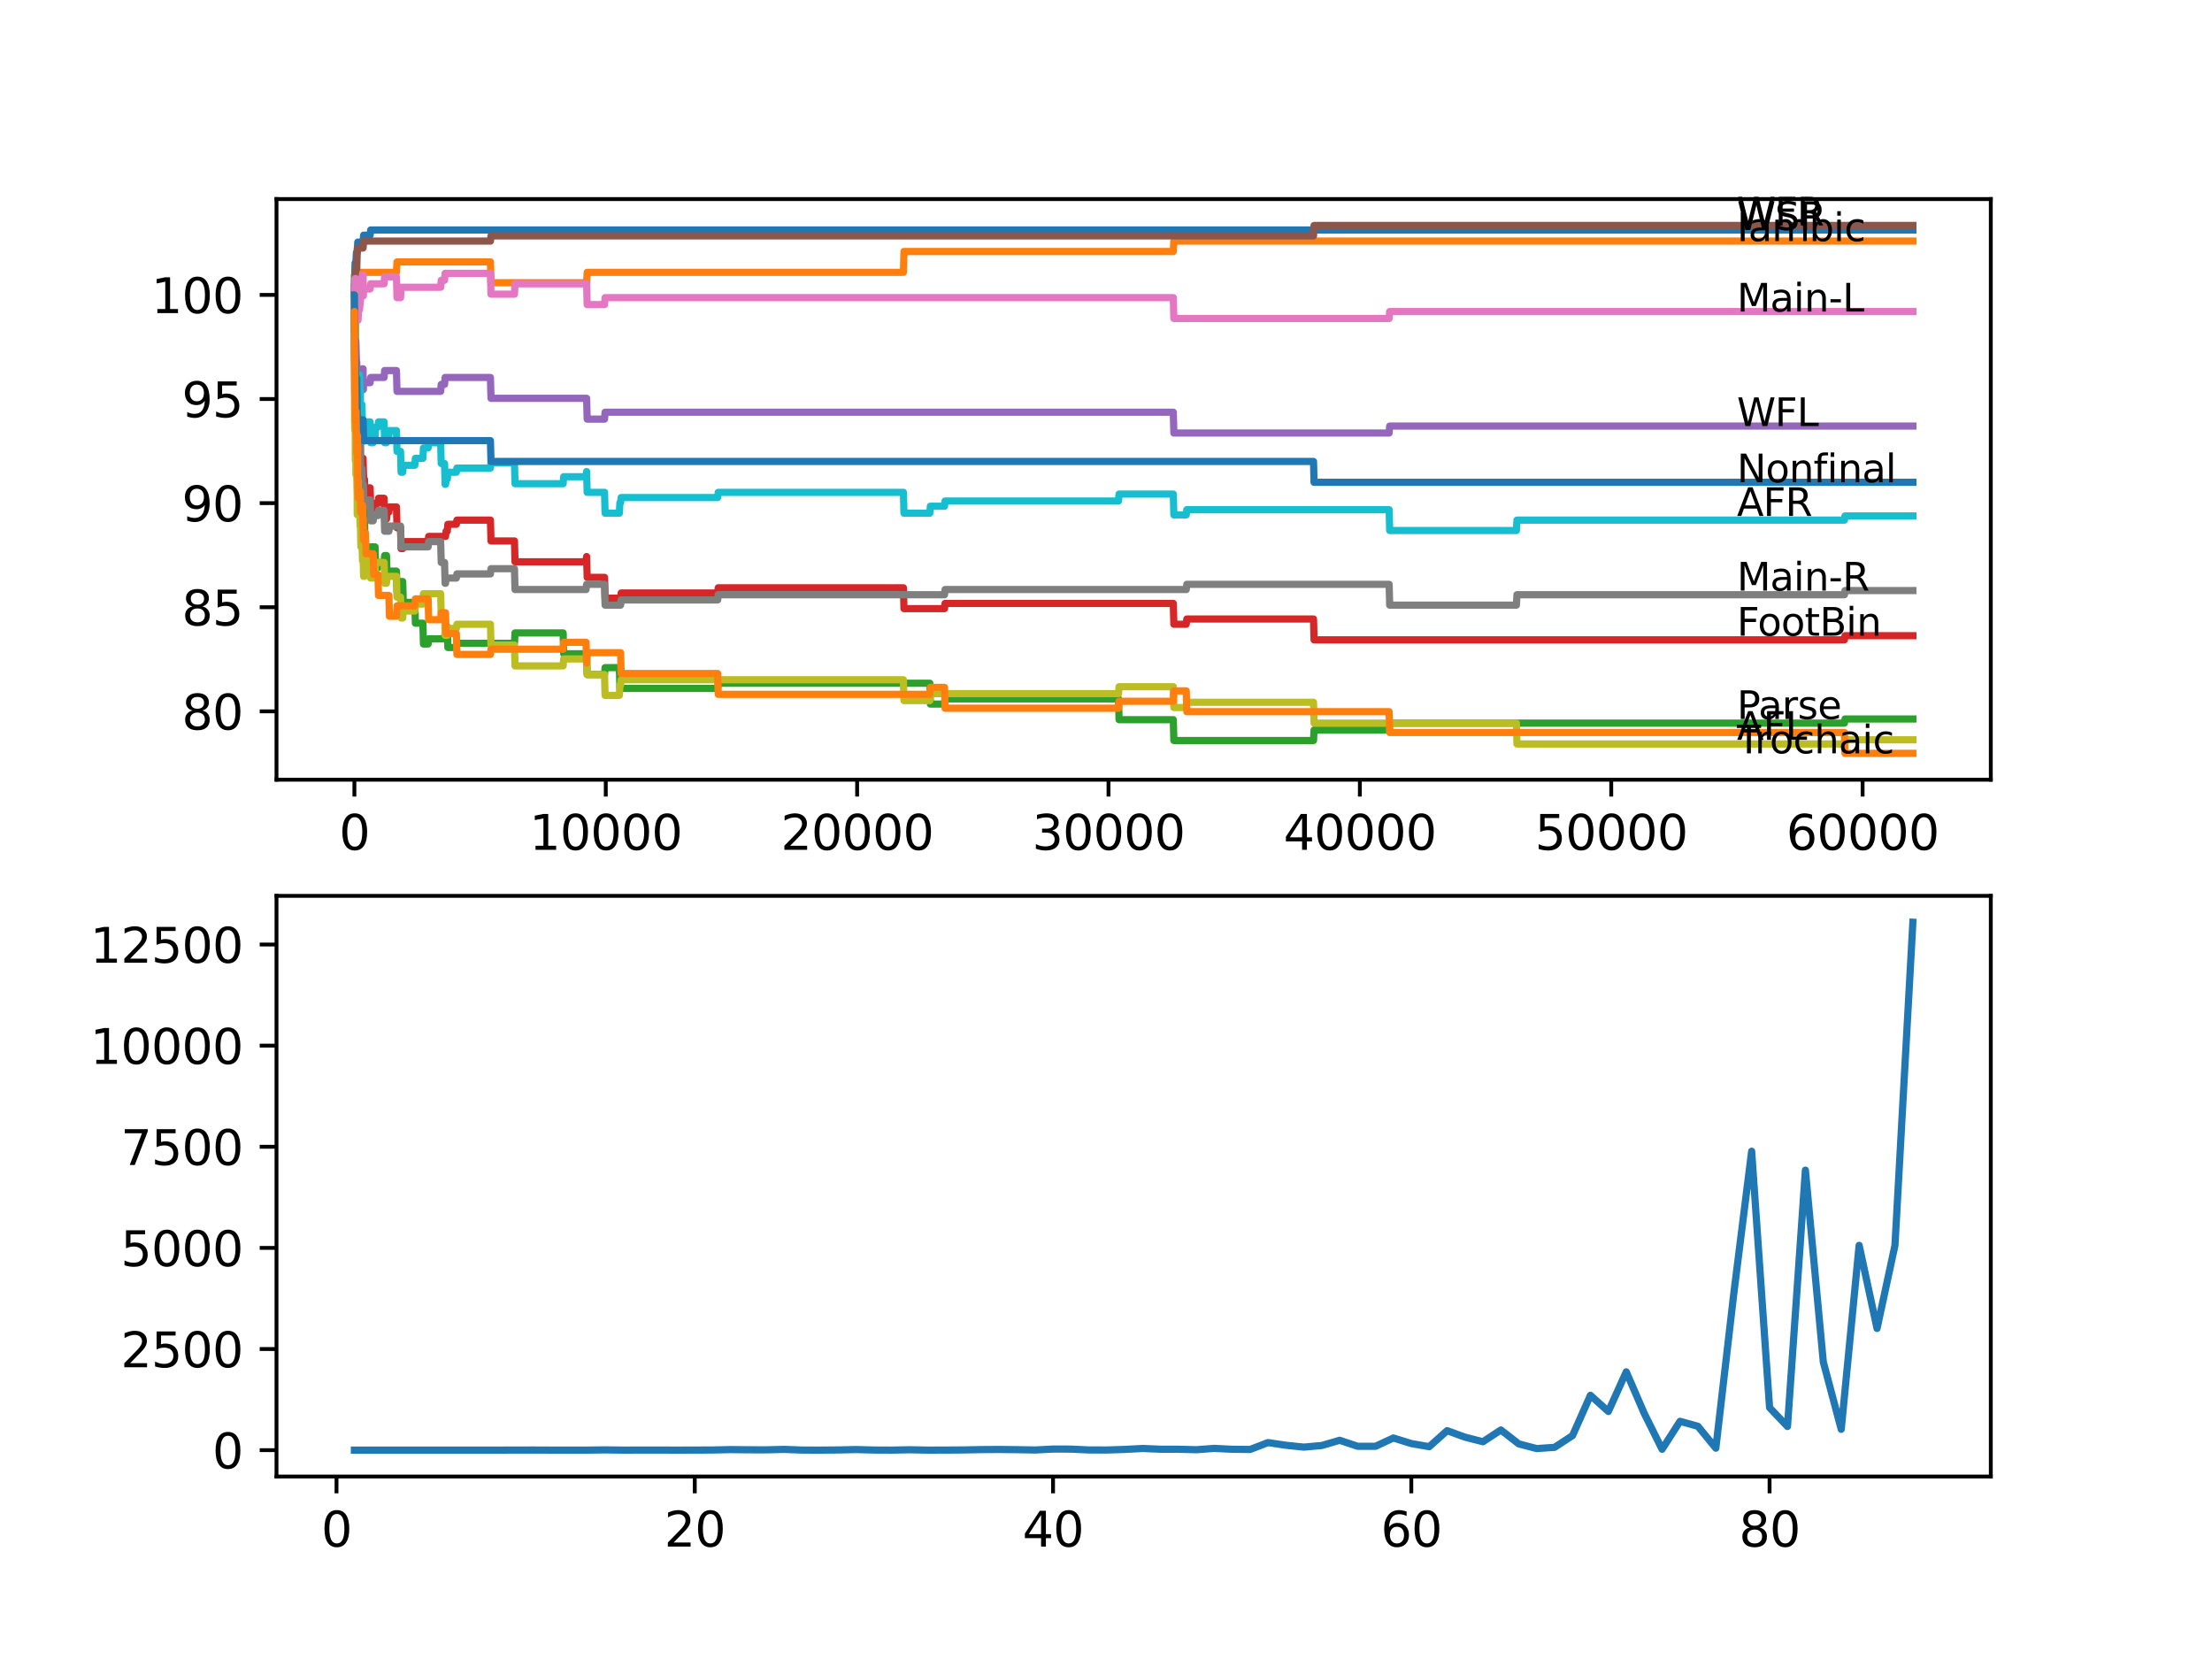 <?xml version="1.0" encoding="utf-8" standalone="no"?>
<!DOCTYPE svg PUBLIC "-//W3C//DTD SVG 1.1//EN"
  "http://www.w3.org/Graphics/SVG/1.1/DTD/svg11.dtd">
<svg xmlns:xlink="http://www.w3.org/1999/xlink" width="460.8pt" height="345.6pt" viewBox="0 0 460.8 345.6" xmlns="http://www.w3.org/2000/svg" version="1.1">
 <defs>
  <style type="text/css">*{stroke-linejoin: round; stroke-linecap: butt}</style>
 </defs>
 <g id="figure_1">
  <g id="patch_1">
   <path d="M 0 345.6 
L 460.8 345.6 
L 460.8 0 
L 0 0 
z
" style="fill: #ffffff"/>
  </g>
  <g id="axes_1">
   <g id="patch_2">
    <path d="M 57.6 162.432 
L 414.72 162.432 
L 414.72 41.472 
L 57.6 41.472 
z
" style="fill: #ffffff"/>
   </g>
   <g id="matplotlib.axis_1">
    <g id="xtick_1">
     <g id="line2d_1">
      <defs>
       <path id="m39334e34c4" d="M 0 0 
L 0 3.5 
" style="stroke: #000000; stroke-width: 0.8"/>
      </defs>
      <g>
       <use xlink:href="#m39334e34c4" x="73.827" y="162.432" style="stroke: #000000; stroke-width: 0.8"/>
      </g>
     </g>
     <g id="text_1">
      <!-- 0 -->
      <g transform="translate(70.646 177.03)scale(0.1 -0.1)">
       <defs>
        <path id="DejaVuSans-30" d="M 2034 4250 
Q 1547 4250 1301 3770 
Q 1056 3291 1056 2328 
Q 1056 1369 1301 889 
Q 1547 409 2034 409 
Q 2525 409 2770 889 
Q 3016 1369 3016 2328 
Q 3016 3291 2770 3770 
Q 2525 4250 2034 4250 
z
M 2034 4750 
Q 2819 4750 3233 4129 
Q 3647 3509 3647 2328 
Q 3647 1150 3233 529 
Q 2819 -91 2034 -91 
Q 1250 -91 836 529 
Q 422 1150 422 2328 
Q 422 3509 836 4129 
Q 1250 4750 2034 4750 
z
" transform="scale(0.016)"/>
       </defs>
       <use xlink:href="#DejaVuSans-30"/>
      </g>
     </g>
    </g>
    <g id="xtick_2">
     <g id="line2d_2">
      <g>
       <use xlink:href="#m39334e34c4" x="126.192" y="162.432" style="stroke: #000000; stroke-width: 0.8"/>
      </g>
     </g>
     <g id="text_2">
      <!-- 10000 -->
      <g transform="translate(110.286 177.03)scale(0.1 -0.1)">
       <defs>
        <path id="DejaVuSans-31" d="M 794 531 
L 1825 531 
L 1825 4091 
L 703 3866 
L 703 4441 
L 1819 4666 
L 2450 4666 
L 2450 531 
L 3481 531 
L 3481 0 
L 794 0 
L 794 531 
z
" transform="scale(0.016)"/>
       </defs>
       <use xlink:href="#DejaVuSans-31"/>
       <use xlink:href="#DejaVuSans-30" x="63.623"/>
       <use xlink:href="#DejaVuSans-30" x="127.246"/>
       <use xlink:href="#DejaVuSans-30" x="190.869"/>
       <use xlink:href="#DejaVuSans-30" x="254.492"/>
      </g>
     </g>
    </g>
    <g id="xtick_3">
     <g id="line2d_3">
      <g>
       <use xlink:href="#m39334e34c4" x="178.556" y="162.432" style="stroke: #000000; stroke-width: 0.8"/>
      </g>
     </g>
     <g id="text_3">
      <!-- 20000 -->
      <g transform="translate(162.65 177.03)scale(0.1 -0.1)">
       <defs>
        <path id="DejaVuSans-32" d="M 1228 531 
L 3431 531 
L 3431 0 
L 469 0 
L 469 531 
Q 828 903 1448 1529 
Q 2069 2156 2228 2338 
Q 2531 2678 2651 2914 
Q 2772 3150 2772 3378 
Q 2772 3750 2511 3984 
Q 2250 4219 1831 4219 
Q 1534 4219 1204 4116 
Q 875 4013 500 3803 
L 500 4441 
Q 881 4594 1212 4672 
Q 1544 4750 1819 4750 
Q 2544 4750 2975 4387 
Q 3406 4025 3406 3419 
Q 3406 3131 3298 2873 
Q 3191 2616 2906 2266 
Q 2828 2175 2409 1742 
Q 1991 1309 1228 531 
z
" transform="scale(0.016)"/>
       </defs>
       <use xlink:href="#DejaVuSans-32"/>
       <use xlink:href="#DejaVuSans-30" x="63.623"/>
       <use xlink:href="#DejaVuSans-30" x="127.246"/>
       <use xlink:href="#DejaVuSans-30" x="190.869"/>
       <use xlink:href="#DejaVuSans-30" x="254.492"/>
      </g>
     </g>
    </g>
    <g id="xtick_4">
     <g id="line2d_4">
      <g>
       <use xlink:href="#m39334e34c4" x="230.921" y="162.432" style="stroke: #000000; stroke-width: 0.8"/>
      </g>
     </g>
     <g id="text_4">
      <!-- 30000 -->
      <g transform="translate(215.015 177.03)scale(0.1 -0.1)">
       <defs>
        <path id="DejaVuSans-33" d="M 2597 2516 
Q 3050 2419 3304 2112 
Q 3559 1806 3559 1356 
Q 3559 666 3084 287 
Q 2609 -91 1734 -91 
Q 1441 -91 1130 -33 
Q 819 25 488 141 
L 488 750 
Q 750 597 1062 519 
Q 1375 441 1716 441 
Q 2309 441 2620 675 
Q 2931 909 2931 1356 
Q 2931 1769 2642 2001 
Q 2353 2234 1838 2234 
L 1294 2234 
L 1294 2753 
L 1863 2753 
Q 2328 2753 2575 2939 
Q 2822 3125 2822 3475 
Q 2822 3834 2567 4026 
Q 2313 4219 1838 4219 
Q 1578 4219 1281 4162 
Q 984 4106 628 3988 
L 628 4550 
Q 988 4650 1302 4700 
Q 1616 4750 1894 4750 
Q 2613 4750 3031 4423 
Q 3450 4097 3450 3541 
Q 3450 3153 3228 2886 
Q 3006 2619 2597 2516 
z
" transform="scale(0.016)"/>
       </defs>
       <use xlink:href="#DejaVuSans-33"/>
       <use xlink:href="#DejaVuSans-30" x="63.623"/>
       <use xlink:href="#DejaVuSans-30" x="127.246"/>
       <use xlink:href="#DejaVuSans-30" x="190.869"/>
       <use xlink:href="#DejaVuSans-30" x="254.492"/>
      </g>
     </g>
    </g>
    <g id="xtick_5">
     <g id="line2d_5">
      <g>
       <use xlink:href="#m39334e34c4" x="283.285" y="162.432" style="stroke: #000000; stroke-width: 0.8"/>
      </g>
     </g>
     <g id="text_5">
      <!-- 40000 -->
      <g transform="translate(267.379 177.03)scale(0.1 -0.1)">
       <defs>
        <path id="DejaVuSans-34" d="M 2419 4116 
L 825 1625 
L 2419 1625 
L 2419 4116 
z
M 2253 4666 
L 3047 4666 
L 3047 1625 
L 3713 1625 
L 3713 1100 
L 3047 1100 
L 3047 0 
L 2419 0 
L 2419 1100 
L 313 1100 
L 313 1709 
L 2253 4666 
z
" transform="scale(0.016)"/>
       </defs>
       <use xlink:href="#DejaVuSans-34"/>
       <use xlink:href="#DejaVuSans-30" x="63.623"/>
       <use xlink:href="#DejaVuSans-30" x="127.246"/>
       <use xlink:href="#DejaVuSans-30" x="190.869"/>
       <use xlink:href="#DejaVuSans-30" x="254.492"/>
      </g>
     </g>
    </g>
    <g id="xtick_6">
     <g id="line2d_6">
      <g>
       <use xlink:href="#m39334e34c4" x="335.65" y="162.432" style="stroke: #000000; stroke-width: 0.8"/>
      </g>
     </g>
     <g id="text_6">
      <!-- 50000 -->
      <g transform="translate(319.744 177.03)scale(0.1 -0.1)">
       <defs>
        <path id="DejaVuSans-35" d="M 691 4666 
L 3169 4666 
L 3169 4134 
L 1269 4134 
L 1269 2991 
Q 1406 3038 1543 3061 
Q 1681 3084 1819 3084 
Q 2600 3084 3056 2656 
Q 3513 2228 3513 1497 
Q 3513 744 3044 326 
Q 2575 -91 1722 -91 
Q 1428 -91 1123 -41 
Q 819 9 494 109 
L 494 744 
Q 775 591 1075 516 
Q 1375 441 1709 441 
Q 2250 441 2565 725 
Q 2881 1009 2881 1497 
Q 2881 1984 2565 2268 
Q 2250 2553 1709 2553 
Q 1456 2553 1204 2497 
Q 953 2441 691 2322 
L 691 4666 
z
" transform="scale(0.016)"/>
       </defs>
       <use xlink:href="#DejaVuSans-35"/>
       <use xlink:href="#DejaVuSans-30" x="63.623"/>
       <use xlink:href="#DejaVuSans-30" x="127.246"/>
       <use xlink:href="#DejaVuSans-30" x="190.869"/>
       <use xlink:href="#DejaVuSans-30" x="254.492"/>
      </g>
     </g>
    </g>
    <g id="xtick_7">
     <g id="line2d_7">
      <g>
       <use xlink:href="#m39334e34c4" x="388.014" y="162.432" style="stroke: #000000; stroke-width: 0.8"/>
      </g>
     </g>
     <g id="text_7">
      <!-- 60000 -->
      <g transform="translate(372.108 177.03)scale(0.1 -0.1)">
       <defs>
        <path id="DejaVuSans-36" d="M 2113 2584 
Q 1688 2584 1439 2293 
Q 1191 2003 1191 1497 
Q 1191 994 1439 701 
Q 1688 409 2113 409 
Q 2538 409 2786 701 
Q 3034 994 3034 1497 
Q 3034 2003 2786 2293 
Q 2538 2584 2113 2584 
z
M 3366 4563 
L 3366 3988 
Q 3128 4100 2886 4159 
Q 2644 4219 2406 4219 
Q 1781 4219 1451 3797 
Q 1122 3375 1075 2522 
Q 1259 2794 1537 2939 
Q 1816 3084 2150 3084 
Q 2853 3084 3261 2657 
Q 3669 2231 3669 1497 
Q 3669 778 3244 343 
Q 2819 -91 2113 -91 
Q 1303 -91 875 529 
Q 447 1150 447 2328 
Q 447 3434 972 4092 
Q 1497 4750 2381 4750 
Q 2619 4750 2861 4703 
Q 3103 4656 3366 4563 
z
" transform="scale(0.016)"/>
       </defs>
       <use xlink:href="#DejaVuSans-36"/>
       <use xlink:href="#DejaVuSans-30" x="63.623"/>
       <use xlink:href="#DejaVuSans-30" x="127.246"/>
       <use xlink:href="#DejaVuSans-30" x="190.869"/>
       <use xlink:href="#DejaVuSans-30" x="254.492"/>
      </g>
     </g>
    </g>
   </g>
   <g id="matplotlib.axis_2">
    <g id="ytick_1">
     <g id="line2d_8">
      <defs>
       <path id="m5979f78aea" d="M 0 0 
L -3.5 0 
" style="stroke: #000000; stroke-width: 0.8"/>
      </defs>
      <g>
       <use xlink:href="#m5979f78aea" x="57.6" y="148.186" style="stroke: #000000; stroke-width: 0.8"/>
      </g>
     </g>
     <g id="text_8">
      <!-- 80 -->
      <g transform="translate(37.875 151.985)scale(0.1 -0.1)">
       <defs>
        <path id="DejaVuSans-38" d="M 2034 2216 
Q 1584 2216 1326 1975 
Q 1069 1734 1069 1313 
Q 1069 891 1326 650 
Q 1584 409 2034 409 
Q 2484 409 2743 651 
Q 3003 894 3003 1313 
Q 3003 1734 2745 1975 
Q 2488 2216 2034 2216 
z
M 1403 2484 
Q 997 2584 770 2862 
Q 544 3141 544 3541 
Q 544 4100 942 4425 
Q 1341 4750 2034 4750 
Q 2731 4750 3128 4425 
Q 3525 4100 3525 3541 
Q 3525 3141 3298 2862 
Q 3072 2584 2669 2484 
Q 3125 2378 3379 2068 
Q 3634 1759 3634 1313 
Q 3634 634 3220 271 
Q 2806 -91 2034 -91 
Q 1263 -91 848 271 
Q 434 634 434 1313 
Q 434 1759 690 2068 
Q 947 2378 1403 2484 
z
M 1172 3481 
Q 1172 3119 1398 2916 
Q 1625 2713 2034 2713 
Q 2441 2713 2670 2916 
Q 2900 3119 2900 3481 
Q 2900 3844 2670 4047 
Q 2441 4250 2034 4250 
Q 1625 4250 1398 4047 
Q 1172 3844 1172 3481 
z
" transform="scale(0.016)"/>
       </defs>
       <use xlink:href="#DejaVuSans-38"/>
       <use xlink:href="#DejaVuSans-30" x="63.623"/>
      </g>
     </g>
    </g>
    <g id="ytick_2">
     <g id="line2d_9">
      <g>
       <use xlink:href="#m5979f78aea" x="57.6" y="126.497" style="stroke: #000000; stroke-width: 0.8"/>
      </g>
     </g>
     <g id="text_9">
      <!-- 85 -->
      <g transform="translate(37.875 130.296)scale(0.1 -0.1)">
       <use xlink:href="#DejaVuSans-38"/>
       <use xlink:href="#DejaVuSans-35" x="63.623"/>
      </g>
     </g>
    </g>
    <g id="ytick_3">
     <g id="line2d_10">
      <g>
       <use xlink:href="#m5979f78aea" x="57.6" y="104.808" style="stroke: #000000; stroke-width: 0.8"/>
      </g>
     </g>
     <g id="text_10">
      <!-- 90 -->
      <g transform="translate(37.875 108.607)scale(0.1 -0.1)">
       <defs>
        <path id="DejaVuSans-39" d="M 703 97 
L 703 672 
Q 941 559 1184 500 
Q 1428 441 1663 441 
Q 2288 441 2617 861 
Q 2947 1281 2994 2138 
Q 2813 1869 2534 1725 
Q 2256 1581 1919 1581 
Q 1219 1581 811 2004 
Q 403 2428 403 3163 
Q 403 3881 828 4315 
Q 1253 4750 1959 4750 
Q 2769 4750 3195 4129 
Q 3622 3509 3622 2328 
Q 3622 1225 3098 567 
Q 2575 -91 1691 -91 
Q 1453 -91 1209 -44 
Q 966 3 703 97 
z
M 1959 2075 
Q 2384 2075 2632 2365 
Q 2881 2656 2881 3163 
Q 2881 3666 2632 3958 
Q 2384 4250 1959 4250 
Q 1534 4250 1286 3958 
Q 1038 3666 1038 3163 
Q 1038 2656 1286 2365 
Q 1534 2075 1959 2075 
z
" transform="scale(0.016)"/>
       </defs>
       <use xlink:href="#DejaVuSans-39"/>
       <use xlink:href="#DejaVuSans-30" x="63.623"/>
      </g>
     </g>
    </g>
    <g id="ytick_4">
     <g id="line2d_11">
      <g>
       <use xlink:href="#m5979f78aea" x="57.6" y="83.119" style="stroke: #000000; stroke-width: 0.8"/>
      </g>
     </g>
     <g id="text_11">
      <!-- 95 -->
      <g transform="translate(37.875 86.918)scale(0.1 -0.1)">
       <use xlink:href="#DejaVuSans-39"/>
       <use xlink:href="#DejaVuSans-35" x="63.623"/>
      </g>
     </g>
    </g>
    <g id="ytick_5">
     <g id="line2d_12">
      <g>
       <use xlink:href="#m5979f78aea" x="57.6" y="61.43" style="stroke: #000000; stroke-width: 0.8"/>
      </g>
     </g>
     <g id="text_12">
      <!-- 100 -->
      <g transform="translate(31.512 65.229)scale(0.1 -0.1)">
       <use xlink:href="#DejaVuSans-31"/>
       <use xlink:href="#DejaVuSans-30" x="63.623"/>
       <use xlink:href="#DejaVuSans-30" x="127.246"/>
      </g>
     </g>
    </g>
   </g>
   <g id="line2d_13">
    <path d="M 73.833 60.345 
L 73.974 54.778 
L 74.136 54.778 
L 74.252 52.609 
L 74.419 52.609 
L 74.534 50.44 
L 75.634 50.44 
L 75.749 48.994 
L 77.106 48.994 
L 77.221 47.91 
L 398.487 47.91 
L 398.487 47.91 
" clip-path="url(#p219cfc29f1)" style="fill: none; stroke: #1f77b4; stroke-width: 1.5; stroke-linecap: square"/>
   </g>
   <g id="line2d_14">
    <path d="M 73.833 61.43 
L 73.838 61.43 
L 73.848 59.984 
L 73.875 75.166 
L 73.901 74.082 
L 73.958 74.082 
L 74.079 65.406 
L 74.278 65.406 
L 74.393 61.068 
L 75.084 61.068 
L 75.199 56.73 
L 82.588 56.73 
L 82.703 54.561 
L 102.167 54.561 
L 102.282 58.899 
L 122.202 58.899 
L 122.317 56.73 
L 188.197 56.73 
L 188.312 52.392 
L 244.42 52.392 
L 244.536 50.224 
L 398.487 50.224 
L 398.487 50.224 
" clip-path="url(#p219cfc29f1)" style="fill: none; stroke: #ff7f0e; stroke-width: 1.5; stroke-linecap: square"/>
   </g>
   <g id="line2d_15">
    <path d="M 73.833 60.345 
L 73.854 57.309 
L 73.906 65.261 
L 73.911 63.815 
L 74.037 78.998 
L 74.089 78.998 
L 74.21 87.673 
L 74.294 87.673 
L 74.398 92.011 
L 74.403 89.842 
L 74.414 89.842 
L 74.487 97.433 
L 74.529 96.566 
L 74.587 96.566 
L 74.676 94.397 
L 74.681 98.735 
L 74.692 98.735 
L 74.76 98.735 
L 74.875 103.073 
L 74.901 103.073 
L 75.016 101.627 
L 75.037 101.627 
L 75.152 100.542 
L 75.178 100.542 
L 75.294 104.88 
L 75.398 104.88 
L 75.514 103.434 
L 75.519 103.434 
L 75.634 107.772 
L 75.692 107.772 
L 75.807 106.326 
L 75.922 106.326 
L 76.043 115.002 
L 77.106 115.002 
L 77.221 113.917 
L 78.132 113.917 
L 78.247 118.255 
L 78.734 118.255 
L 78.849 117.171 
L 80.012 117.171 
L 80.127 115.725 
L 80.514 115.725 
L 80.63 120.062 
L 81.012 120.062 
L 81.127 118.978 
L 82.588 118.978 
L 82.703 123.316 
L 83.442 123.316 
L 83.557 121.147 
L 83.892 121.147 
L 84.007 125.485 
L 86.416 125.485 
L 86.531 129.822 
L 88.097 129.822 
L 88.212 134.16 
L 89.186 134.16 
L 89.301 133.076 
L 92.611 133.076 
L 92.726 131.63 
L 92.815 131.63 
L 92.93 130.545 
L 93.181 130.545 
L 93.297 134.883 
L 95.067 134.883 
L 95.182 134.016 
L 107.173 134.016 
L 107.288 131.847 
L 117.311 131.847 
L 117.426 136.185 
L 122.202 136.185 
L 122.317 140.522 
L 125.935 140.522 
L 126.051 139.076 
L 129.025 139.076 
L 129.14 143.414 
L 149.505 143.414 
L 149.62 142.33 
L 193.695 142.33 
L 193.81 146.668 
L 196.758 146.668 
L 196.874 145.583 
L 233.005 145.583 
L 233.12 149.921 
L 244.42 149.921 
L 244.536 154.259 
L 273.629 154.259 
L 273.745 152.09 
L 289.381 152.09 
L 289.496 150.644 
L 384.228 150.644 
L 384.344 149.776 
L 398.487 149.776 
L 398.487 149.776 
" clip-path="url(#p219cfc29f1)" style="fill: none; stroke: #2ca02c; stroke-width: 1.5; stroke-linecap: square"/>
   </g>
   <g id="line2d_16">
    <path d="M 73.833 61.43 
L 73.838 61.43 
L 73.911 75.021 
L 73.958 72.852 
L 73.969 72.852 
L 73.979 71.407 
L 73.99 80.082 
L 74.063 77.19 
L 74.089 77.19 
L 74.136 75.744 
L 74.142 80.082 
L 74.194 78.636 
L 74.278 78.636 
L 74.393 86.227 
L 74.398 86.227 
L 74.472 90.565 
L 74.508 87.167 
L 74.513 87.167 
L 74.587 86.083 
L 74.592 90.421 
L 74.608 90.421 
L 74.676 90.421 
L 74.739 94.758 
L 74.786 93.313 
L 75.037 93.313 
L 75.084 92.228 
L 75.089 96.566 
L 75.131 96.566 
L 75.519 96.566 
L 75.634 95.481 
L 75.749 99.819 
L 75.922 99.819 
L 76.037 104.157 
L 76.152 101.627 
L 77.106 101.627 
L 77.221 105.964 
L 77.739 105.964 
L 77.854 104.88 
L 78.734 104.88 
L 78.849 103.796 
L 80.012 103.796 
L 80.127 108.133 
L 80.514 108.133 
L 80.63 106.687 
L 81.012 106.687 
L 81.127 105.603 
L 82.588 105.603 
L 82.703 109.941 
L 83.442 109.941 
L 83.557 114.279 
L 83.892 114.279 
L 84.007 112.833 
L 89.186 112.833 
L 89.301 111.748 
L 92.815 111.748 
L 92.93 110.664 
L 93.181 110.664 
L 93.297 109.218 
L 95.067 109.218 
L 95.182 108.35 
L 102.167 108.35 
L 102.282 112.688 
L 107.173 112.688 
L 107.288 117.026 
L 122.087 117.026 
L 122.202 115.941 
L 122.317 120.279 
L 125.935 120.279 
L 126.051 124.617 
L 129.281 124.617 
L 129.397 123.533 
L 149.505 123.533 
L 149.62 122.448 
L 188.197 122.448 
L 188.312 126.786 
L 196.758 126.786 
L 196.874 125.702 
L 244.42 125.702 
L 244.536 130.039 
L 247.117 130.039 
L 247.232 128.955 
L 273.629 128.955 
L 273.745 133.293 
L 384.228 133.293 
L 384.344 132.425 
L 398.487 132.425 
L 398.487 132.425 
" clip-path="url(#p219cfc29f1)" style="fill: none; stroke: #d62728; stroke-width: 1.5; stroke-linecap: square"/>
   </g>
   <g id="line2d_17">
    <path d="M 73.833 60.345 
L 73.848 59.478 
L 73.859 68.153 
L 73.875 68.153 
L 73.906 72.491 
L 73.985 71.045 
L 74.136 71.045 
L 74.252 75.383 
L 74.32 75.383 
L 74.435 79.721 
L 74.901 79.721 
L 75.016 78.275 
L 75.398 78.275 
L 75.514 76.829 
L 75.634 76.829 
L 75.692 81.167 
L 75.744 79.721 
L 77.106 79.721 
L 77.221 78.636 
L 80.012 78.636 
L 80.127 77.19 
L 82.588 77.19 
L 82.703 81.528 
L 91.799 81.528 
L 91.914 80.082 
L 92.611 80.082 
L 92.726 78.636 
L 102.167 78.636 
L 102.282 82.974 
L 122.202 82.974 
L 122.317 87.312 
L 125.935 87.312 
L 126.051 85.866 
L 244.42 85.866 
L 244.536 90.204 
L 289.381 90.204 
L 289.496 88.758 
L 398.487 88.758 
L 398.487 88.758 
" clip-path="url(#p219cfc29f1)" style="fill: none; stroke: #9467bd; stroke-width: 1.5; stroke-linecap: square"/>
   </g>
   <g id="line2d_18">
    <path d="M 73.833 61.43 
L 73.838 61.43 
L 73.958 58.176 
L 73.985 58.176 
L 74.1 56.007 
L 74.32 56.007 
L 74.44 51.669 
L 75.634 51.669 
L 75.749 50.224 
L 102.167 50.224 
L 102.282 49.139 
L 273.629 49.139 
L 273.745 46.97 
L 398.487 46.97 
L 398.487 46.97 
" clip-path="url(#p219cfc29f1)" style="fill: none; stroke: #8c564b; stroke-width: 1.5; stroke-linecap: square"/>
   </g>
   <g id="line2d_19">
    <path d="M 73.833 60.345 
L 73.859 68.153 
L 73.953 58.032 
L 74.136 58.032 
L 74.252 62.369 
L 74.32 62.369 
L 74.435 66.707 
L 74.587 66.707 
L 74.702 64.538 
L 74.901 64.538 
L 75.016 63.092 
L 75.063 63.092 
L 75.178 58.755 
L 75.398 58.755 
L 75.514 57.309 
L 75.634 57.309 
L 75.692 61.646 
L 75.744 60.201 
L 77.106 60.201 
L 77.221 59.116 
L 80.012 59.116 
L 80.127 57.67 
L 82.588 57.67 
L 82.703 62.008 
L 83.442 62.008 
L 83.557 59.839 
L 91.799 59.839 
L 91.914 58.393 
L 92.611 58.393 
L 92.726 56.947 
L 102.167 56.947 
L 102.282 61.285 
L 107.173 61.285 
L 107.288 59.116 
L 122.202 59.116 
L 122.317 63.454 
L 125.935 63.454 
L 126.051 62.008 
L 244.42 62.008 
L 244.536 66.346 
L 289.381 66.346 
L 289.496 64.9 
L 398.487 64.9 
L 398.487 64.9 
" clip-path="url(#p219cfc29f1)" style="fill: none; stroke: #e377c2; stroke-width: 1.5; stroke-linecap: square"/>
   </g>
   <g id="line2d_20">
    <path d="M 73.833 65.767 
L 73.917 89.481 
L 73.969 88.396 
L 74.016 88.396 
L 74.131 86.95 
L 74.288 86.95 
L 74.403 85.866 
L 74.419 85.866 
L 74.472 90.204 
L 74.529 87.167 
L 74.587 87.167 
L 74.702 91.505 
L 74.739 91.505 
L 74.854 90.059 
L 74.901 90.059 
L 75.016 94.397 
L 75.037 94.397 
L 75.063 93.313 
L 75.069 97.65 
L 75.131 97.65 
L 75.398 97.65 
L 75.514 101.988 
L 75.519 101.988 
L 75.634 100.904 
L 75.692 100.904 
L 75.807 105.242 
L 76.126 105.242 
L 76.241 104.157 
L 77.106 104.157 
L 77.221 108.495 
L 77.739 108.495 
L 77.854 107.41 
L 78.734 107.41 
L 78.849 106.326 
L 80.012 106.326 
L 80.127 110.664 
L 81.012 110.664 
L 81.127 109.579 
L 83.442 109.579 
L 83.557 113.917 
L 89.186 113.917 
L 89.301 112.833 
L 91.799 112.833 
L 91.914 117.171 
L 92.611 117.171 
L 92.726 121.508 
L 92.815 121.508 
L 92.93 120.424 
L 95.067 120.424 
L 95.182 119.556 
L 102.167 119.556 
L 102.282 118.472 
L 107.173 118.472 
L 107.288 122.81 
L 122.087 122.81 
L 122.202 121.725 
L 125.935 121.725 
L 126.051 126.063 
L 129.281 126.063 
L 129.397 124.979 
L 149.505 124.979 
L 149.62 123.894 
L 196.758 123.894 
L 196.874 122.81 
L 247.117 122.81 
L 247.232 121.725 
L 289.381 121.725 
L 289.496 126.063 
L 315.893 126.063 
L 316.008 123.894 
L 384.228 123.894 
L 384.344 123.027 
L 398.487 123.027 
L 398.487 123.027 
" clip-path="url(#p219cfc29f1)" style="fill: none; stroke: #7f7f7f; stroke-width: 1.5; stroke-linecap: square"/>
   </g>
   <g id="line2d_21">
    <path d="M 73.833 61.43 
L 73.911 89.481 
L 73.969 85.866 
L 73.979 84.42 
L 74.021 95.988 
L 74.042 95.988 
L 74.089 95.988 
L 74.136 94.542 
L 74.142 98.879 
L 74.194 97.433 
L 74.278 97.433 
L 74.393 102.856 
L 74.398 102.856 
L 74.414 107.194 
L 74.493 101.265 
L 74.503 101.265 
L 74.513 101.265 
L 74.587 100.181 
L 74.592 104.519 
L 74.608 104.519 
L 74.676 104.519 
L 74.739 103.073 
L 74.744 107.41 
L 74.781 105.242 
L 74.901 105.242 
L 75.016 109.579 
L 75.084 109.579 
L 75.178 113.917 
L 75.194 112.471 
L 75.398 112.471 
L 75.514 116.809 
L 75.519 116.809 
L 75.634 115.725 
L 75.749 120.062 
L 75.922 120.062 
L 76.043 117.171 
L 76.126 117.171 
L 76.241 116.086 
L 77.106 116.086 
L 77.221 120.424 
L 77.739 120.424 
L 77.854 119.339 
L 78.132 119.339 
L 78.247 117.171 
L 80.012 117.171 
L 80.127 121.508 
L 80.514 121.508 
L 80.63 120.062 
L 82.588 120.062 
L 82.703 124.4 
L 83.442 124.4 
L 83.557 128.738 
L 83.892 128.738 
L 84.007 127.292 
L 86.416 127.292 
L 86.531 125.846 
L 88.097 125.846 
L 88.212 123.677 
L 91.799 123.677 
L 91.914 128.015 
L 92.611 128.015 
L 92.726 132.353 
L 93.181 132.353 
L 93.297 130.907 
L 95.067 130.907 
L 95.182 130.039 
L 102.167 130.039 
L 102.282 134.377 
L 107.173 134.377 
L 107.288 138.715 
L 117.311 138.715 
L 117.426 137.269 
L 122.087 137.269 
L 122.202 136.185 
L 122.317 140.522 
L 125.935 140.522 
L 126.051 144.86 
L 129.025 144.86 
L 129.14 142.691 
L 129.281 142.691 
L 129.397 141.607 
L 188.197 141.607 
L 188.312 145.945 
L 193.695 145.945 
L 193.81 144.499 
L 233.005 144.499 
L 233.12 143.053 
L 244.42 143.053 
L 244.536 147.391 
L 247.117 147.391 
L 247.232 146.306 
L 273.629 146.306 
L 273.745 150.644 
L 315.893 150.644 
L 316.008 154.982 
L 384.228 154.982 
L 384.344 154.114 
L 398.487 154.114 
L 398.487 154.114 
" clip-path="url(#p219cfc29f1)" style="fill: none; stroke: #bcbd22; stroke-width: 1.5; stroke-linecap: square"/>
   </g>
   <g id="line2d_22">
    <path d="M 73.833 65.767 
L 73.911 81.528 
L 73.958 77.913 
L 73.969 77.913 
L 73.979 76.467 
L 73.985 80.805 
L 74.079 77.913 
L 74.089 77.913 
L 74.136 76.467 
L 74.142 80.805 
L 74.194 79.359 
L 74.278 79.359 
L 74.288 83.697 
L 74.388 80.444 
L 74.414 80.444 
L 74.424 83.336 
L 74.529 78.853 
L 74.587 78.853 
L 74.676 83.191 
L 74.697 81.745 
L 74.739 81.745 
L 74.859 78.13 
L 74.901 78.13 
L 75.016 82.468 
L 75.037 82.468 
L 75.084 81.384 
L 75.089 85.721 
L 75.131 85.721 
L 75.178 85.721 
L 75.294 84.275 
L 75.398 84.275 
L 75.514 88.613 
L 75.519 88.613 
L 75.634 87.529 
L 75.692 87.529 
L 75.807 91.867 
L 75.922 91.867 
L 76.043 88.975 
L 76.126 88.975 
L 76.241 87.89 
L 77.106 87.89 
L 77.221 92.228 
L 77.739 92.228 
L 77.854 91.144 
L 78.132 91.144 
L 78.247 88.975 
L 78.734 88.975 
L 78.849 87.89 
L 80.012 87.89 
L 80.127 92.228 
L 80.514 92.228 
L 80.63 90.782 
L 81.012 90.782 
L 81.127 89.698 
L 82.588 89.698 
L 82.703 94.035 
L 83.442 94.035 
L 83.557 98.373 
L 83.892 98.373 
L 84.007 96.927 
L 86.416 96.927 
L 86.531 95.481 
L 88.097 95.481 
L 88.212 93.313 
L 89.186 93.313 
L 89.301 92.228 
L 91.799 92.228 
L 91.914 96.566 
L 92.611 96.566 
L 92.726 100.904 
L 92.815 100.904 
L 92.93 99.819 
L 93.181 99.819 
L 93.297 98.373 
L 95.067 98.373 
L 95.182 97.506 
L 102.167 97.506 
L 102.282 96.421 
L 107.173 96.421 
L 107.288 100.759 
L 117.311 100.759 
L 117.426 99.313 
L 122.087 99.313 
L 122.202 98.229 
L 122.317 102.567 
L 125.935 102.567 
L 126.051 106.904 
L 129.025 106.904 
L 129.14 104.735 
L 129.281 104.735 
L 129.397 103.651 
L 149.505 103.651 
L 149.62 102.567 
L 188.197 102.567 
L 188.312 106.904 
L 193.695 106.904 
L 193.81 105.458 
L 196.758 105.458 
L 196.874 104.374 
L 233.005 104.374 
L 233.12 102.928 
L 244.42 102.928 
L 244.536 107.266 
L 247.117 107.266 
L 247.232 106.181 
L 289.381 106.181 
L 289.496 110.519 
L 315.893 110.519 
L 316.008 108.35 
L 384.228 108.35 
L 384.344 107.483 
L 398.487 107.483 
L 398.487 107.483 
" clip-path="url(#p219cfc29f1)" style="fill: none; stroke: #17becf; stroke-width: 1.5; stroke-linecap: square"/>
   </g>
   <g id="line2d_23">
    <path d="M 73.833 61.43 
L 73.838 61.43 
L 73.964 74.443 
L 73.985 74.443 
L 74.1 78.781 
L 74.32 78.781 
L 74.44 87.456 
L 75.634 87.456 
L 75.749 91.794 
L 102.167 91.794 
L 102.282 96.132 
L 273.629 96.132 
L 273.745 100.47 
L 398.487 100.47 
L 398.487 100.47 
" clip-path="url(#p219cfc29f1)" style="fill: none; stroke: #1f77b4; stroke-width: 1.5; stroke-linecap: square"/>
   </g>
   <g id="line2d_24">
    <path d="M 73.833 65.767 
L 73.838 64.9 
L 73.875 74.154 
L 74 87.89 
L 74.136 87.89 
L 74.178 85.721 
L 74.184 90.059 
L 74.241 90.059 
L 74.288 90.059 
L 74.32 94.397 
L 74.398 92.228 
L 74.414 92.228 
L 74.472 90.782 
L 74.493 99.458 
L 74.498 99.458 
L 74.513 99.458 
L 74.629 103.796 
L 74.676 103.796 
L 74.791 102.35 
L 75.037 102.35 
L 75.152 106.687 
L 75.178 106.687 
L 75.294 105.242 
L 75.519 105.242 
L 75.634 109.579 
L 75.692 108.133 
L 75.697 112.471 
L 75.734 112.471 
L 75.922 112.471 
L 76.037 111.025 
L 76.126 111.025 
L 76.241 115.363 
L 77.739 115.363 
L 77.854 119.701 
L 78.734 119.701 
L 78.849 124.039 
L 81.012 124.039 
L 81.127 128.377 
L 82.588 128.377 
L 82.703 126.208 
L 86.416 126.208 
L 86.531 124.762 
L 89.186 124.762 
L 89.301 129.099 
L 91.799 129.099 
L 91.914 127.654 
L 92.815 127.654 
L 92.93 131.991 
L 95.067 131.991 
L 95.182 136.329 
L 102.167 136.329 
L 102.282 135.245 
L 117.311 135.245 
L 117.426 133.799 
L 122.087 133.799 
L 122.202 138.137 
L 122.317 135.968 
L 129.281 135.968 
L 129.397 140.306 
L 149.505 140.306 
L 149.62 144.643 
L 193.695 144.643 
L 193.81 143.197 
L 196.758 143.197 
L 196.874 147.535 
L 233.005 147.535 
L 233.12 146.089 
L 244.42 146.089 
L 244.536 143.92 
L 247.117 143.92 
L 247.232 148.258 
L 289.381 148.258 
L 289.496 152.596 
L 384.228 152.596 
L 384.344 156.934 
L 398.487 156.934 
L 398.487 156.934 
" clip-path="url(#p219cfc29f1)" style="fill: none; stroke: #ff7f0e; stroke-width: 1.5; stroke-linecap: square"/>
   </g>
   <g id="patch_3">
    <path d="M 57.6 162.432 
L 57.6 41.472 
" style="fill: none; stroke: #000000; stroke-width: 0.8; stroke-linejoin: miter; stroke-linecap: square"/>
   </g>
   <g id="patch_4">
    <path d="M 414.72 162.432 
L 414.72 41.472 
" style="fill: none; stroke: #000000; stroke-width: 0.8; stroke-linejoin: miter; stroke-linecap: square"/>
   </g>
   <g id="patch_5">
    <path d="M 57.6 162.432 
L 414.72 162.432 
" style="fill: none; stroke: #000000; stroke-width: 0.8; stroke-linejoin: miter; stroke-linecap: square"/>
   </g>
   <g id="patch_6">
    <path d="M 57.6 41.472 
L 414.72 41.472 
" style="fill: none; stroke: #000000; stroke-width: 0.8; stroke-linejoin: miter; stroke-linecap: square"/>
   </g>
   <g id="text_13">
    <!-- WSP -->
    <g transform="translate(361.832 47.91)scale(0.08 -0.08)">
     <defs>
      <path id="DejaVuSans-57" d="M 213 4666 
L 850 4666 
L 1831 722 
L 2809 4666 
L 3519 4666 
L 4500 722 
L 5478 4666 
L 6119 4666 
L 4947 0 
L 4153 0 
L 3169 4050 
L 2175 0 
L 1381 0 
L 213 4666 
z
" transform="scale(0.016)"/>
      <path id="DejaVuSans-53" d="M 3425 4513 
L 3425 3897 
Q 3066 4069 2747 4153 
Q 2428 4238 2131 4238 
Q 1616 4238 1336 4038 
Q 1056 3838 1056 3469 
Q 1056 3159 1242 3001 
Q 1428 2844 1947 2747 
L 2328 2669 
Q 3034 2534 3370 2195 
Q 3706 1856 3706 1288 
Q 3706 609 3251 259 
Q 2797 -91 1919 -91 
Q 1588 -91 1214 -16 
Q 841 59 441 206 
L 441 856 
Q 825 641 1194 531 
Q 1563 422 1919 422 
Q 2459 422 2753 634 
Q 3047 847 3047 1241 
Q 3047 1584 2836 1778 
Q 2625 1972 2144 2069 
L 1759 2144 
Q 1053 2284 737 2584 
Q 422 2884 422 3419 
Q 422 4038 858 4394 
Q 1294 4750 2059 4750 
Q 2388 4750 2728 4690 
Q 3069 4631 3425 4513 
z
" transform="scale(0.016)"/>
      <path id="DejaVuSans-50" d="M 1259 4147 
L 1259 2394 
L 2053 2394 
Q 2494 2394 2734 2622 
Q 2975 2850 2975 3272 
Q 2975 3691 2734 3919 
Q 2494 4147 2053 4147 
L 1259 4147 
z
M 628 4666 
L 2053 4666 
Q 2838 4666 3239 4311 
Q 3641 3956 3641 3272 
Q 3641 2581 3239 2228 
Q 2838 1875 2053 1875 
L 1259 1875 
L 1259 0 
L 628 0 
L 628 4666 
z
" transform="scale(0.016)"/>
     </defs>
     <use xlink:href="#DejaVuSans-57"/>
     <use xlink:href="#DejaVuSans-53" x="98.877"/>
     <use xlink:href="#DejaVuSans-50" x="162.354"/>
    </g>
   </g>
   <g id="text_14">
    <!-- Iambic -->
    <g transform="translate(361.832 50.224)scale(0.08 -0.08)">
     <defs>
      <path id="DejaVuSans-49" d="M 628 4666 
L 1259 4666 
L 1259 0 
L 628 0 
L 628 4666 
z
" transform="scale(0.016)"/>
      <path id="DejaVuSans-61" d="M 2194 1759 
Q 1497 1759 1228 1600 
Q 959 1441 959 1056 
Q 959 750 1161 570 
Q 1363 391 1709 391 
Q 2188 391 2477 730 
Q 2766 1069 2766 1631 
L 2766 1759 
L 2194 1759 
z
M 3341 1997 
L 3341 0 
L 2766 0 
L 2766 531 
Q 2569 213 2275 61 
Q 1981 -91 1556 -91 
Q 1019 -91 701 211 
Q 384 513 384 1019 
Q 384 1609 779 1909 
Q 1175 2209 1959 2209 
L 2766 2209 
L 2766 2266 
Q 2766 2663 2505 2880 
Q 2244 3097 1772 3097 
Q 1472 3097 1187 3025 
Q 903 2953 641 2809 
L 641 3341 
Q 956 3463 1253 3523 
Q 1550 3584 1831 3584 
Q 2591 3584 2966 3190 
Q 3341 2797 3341 1997 
z
" transform="scale(0.016)"/>
      <path id="DejaVuSans-6d" d="M 3328 2828 
Q 3544 3216 3844 3400 
Q 4144 3584 4550 3584 
Q 5097 3584 5394 3201 
Q 5691 2819 5691 2113 
L 5691 0 
L 5113 0 
L 5113 2094 
Q 5113 2597 4934 2840 
Q 4756 3084 4391 3084 
Q 3944 3084 3684 2787 
Q 3425 2491 3425 1978 
L 3425 0 
L 2847 0 
L 2847 2094 
Q 2847 2600 2669 2842 
Q 2491 3084 2119 3084 
Q 1678 3084 1418 2786 
Q 1159 2488 1159 1978 
L 1159 0 
L 581 0 
L 581 3500 
L 1159 3500 
L 1159 2956 
Q 1356 3278 1631 3431 
Q 1906 3584 2284 3584 
Q 2666 3584 2933 3390 
Q 3200 3197 3328 2828 
z
" transform="scale(0.016)"/>
      <path id="DejaVuSans-62" d="M 3116 1747 
Q 3116 2381 2855 2742 
Q 2594 3103 2138 3103 
Q 1681 3103 1420 2742 
Q 1159 2381 1159 1747 
Q 1159 1113 1420 752 
Q 1681 391 2138 391 
Q 2594 391 2855 752 
Q 3116 1113 3116 1747 
z
M 1159 2969 
Q 1341 3281 1617 3432 
Q 1894 3584 2278 3584 
Q 2916 3584 3314 3078 
Q 3713 2572 3713 1747 
Q 3713 922 3314 415 
Q 2916 -91 2278 -91 
Q 1894 -91 1617 61 
Q 1341 213 1159 525 
L 1159 0 
L 581 0 
L 581 4863 
L 1159 4863 
L 1159 2969 
z
" transform="scale(0.016)"/>
      <path id="DejaVuSans-69" d="M 603 3500 
L 1178 3500 
L 1178 0 
L 603 0 
L 603 3500 
z
M 603 4863 
L 1178 4863 
L 1178 4134 
L 603 4134 
L 603 4863 
z
" transform="scale(0.016)"/>
      <path id="DejaVuSans-63" d="M 3122 3366 
L 3122 2828 
Q 2878 2963 2633 3030 
Q 2388 3097 2138 3097 
Q 1578 3097 1268 2742 
Q 959 2388 959 1747 
Q 959 1106 1268 751 
Q 1578 397 2138 397 
Q 2388 397 2633 464 
Q 2878 531 3122 666 
L 3122 134 
Q 2881 22 2623 -34 
Q 2366 -91 2075 -91 
Q 1284 -91 818 406 
Q 353 903 353 1747 
Q 353 2603 823 3093 
Q 1294 3584 2113 3584 
Q 2378 3584 2631 3529 
Q 2884 3475 3122 3366 
z
" transform="scale(0.016)"/>
     </defs>
     <use xlink:href="#DejaVuSans-49"/>
     <use xlink:href="#DejaVuSans-61" x="29.492"/>
     <use xlink:href="#DejaVuSans-6d" x="90.771"/>
     <use xlink:href="#DejaVuSans-62" x="188.184"/>
     <use xlink:href="#DejaVuSans-69" x="251.66"/>
     <use xlink:href="#DejaVuSans-63" x="279.443"/>
    </g>
   </g>
   <g id="text_15">
    <!-- Parse -->
    <g transform="translate(361.832 149.776)scale(0.08 -0.08)">
     <defs>
      <path id="DejaVuSans-72" d="M 2631 2963 
Q 2534 3019 2420 3045 
Q 2306 3072 2169 3072 
Q 1681 3072 1420 2755 
Q 1159 2438 1159 1844 
L 1159 0 
L 581 0 
L 581 3500 
L 1159 3500 
L 1159 2956 
Q 1341 3275 1631 3429 
Q 1922 3584 2338 3584 
Q 2397 3584 2469 3576 
Q 2541 3569 2628 3553 
L 2631 2963 
z
" transform="scale(0.016)"/>
      <path id="DejaVuSans-73" d="M 2834 3397 
L 2834 2853 
Q 2591 2978 2328 3040 
Q 2066 3103 1784 3103 
Q 1356 3103 1142 2972 
Q 928 2841 928 2578 
Q 928 2378 1081 2264 
Q 1234 2150 1697 2047 
L 1894 2003 
Q 2506 1872 2764 1633 
Q 3022 1394 3022 966 
Q 3022 478 2636 193 
Q 2250 -91 1575 -91 
Q 1294 -91 989 -36 
Q 684 19 347 128 
L 347 722 
Q 666 556 975 473 
Q 1284 391 1588 391 
Q 1994 391 2212 530 
Q 2431 669 2431 922 
Q 2431 1156 2273 1281 
Q 2116 1406 1581 1522 
L 1381 1569 
Q 847 1681 609 1914 
Q 372 2147 372 2553 
Q 372 3047 722 3315 
Q 1072 3584 1716 3584 
Q 2034 3584 2315 3537 
Q 2597 3491 2834 3397 
z
" transform="scale(0.016)"/>
      <path id="DejaVuSans-65" d="M 3597 1894 
L 3597 1613 
L 953 1613 
Q 991 1019 1311 708 
Q 1631 397 2203 397 
Q 2534 397 2845 478 
Q 3156 559 3463 722 
L 3463 178 
Q 3153 47 2828 -22 
Q 2503 -91 2169 -91 
Q 1331 -91 842 396 
Q 353 884 353 1716 
Q 353 2575 817 3079 
Q 1281 3584 2069 3584 
Q 2775 3584 3186 3129 
Q 3597 2675 3597 1894 
z
M 3022 2063 
Q 3016 2534 2758 2815 
Q 2500 3097 2075 3097 
Q 1594 3097 1305 2825 
Q 1016 2553 972 2059 
L 3022 2063 
z
" transform="scale(0.016)"/>
     </defs>
     <use xlink:href="#DejaVuSans-50"/>
     <use xlink:href="#DejaVuSans-61" x="55.803"/>
     <use xlink:href="#DejaVuSans-72" x="117.082"/>
     <use xlink:href="#DejaVuSans-73" x="158.195"/>
     <use xlink:href="#DejaVuSans-65" x="210.295"/>
    </g>
   </g>
   <g id="text_16">
    <!-- FootBin -->
    <g transform="translate(361.832 132.425)scale(0.08 -0.08)">
     <defs>
      <path id="DejaVuSans-46" d="M 628 4666 
L 3309 4666 
L 3309 4134 
L 1259 4134 
L 1259 2759 
L 3109 2759 
L 3109 2228 
L 1259 2228 
L 1259 0 
L 628 0 
L 628 4666 
z
" transform="scale(0.016)"/>
      <path id="DejaVuSans-6f" d="M 1959 3097 
Q 1497 3097 1228 2736 
Q 959 2375 959 1747 
Q 959 1119 1226 758 
Q 1494 397 1959 397 
Q 2419 397 2687 759 
Q 2956 1122 2956 1747 
Q 2956 2369 2687 2733 
Q 2419 3097 1959 3097 
z
M 1959 3584 
Q 2709 3584 3137 3096 
Q 3566 2609 3566 1747 
Q 3566 888 3137 398 
Q 2709 -91 1959 -91 
Q 1206 -91 779 398 
Q 353 888 353 1747 
Q 353 2609 779 3096 
Q 1206 3584 1959 3584 
z
" transform="scale(0.016)"/>
      <path id="DejaVuSans-74" d="M 1172 4494 
L 1172 3500 
L 2356 3500 
L 2356 3053 
L 1172 3053 
L 1172 1153 
Q 1172 725 1289 603 
Q 1406 481 1766 481 
L 2356 481 
L 2356 0 
L 1766 0 
Q 1100 0 847 248 
Q 594 497 594 1153 
L 594 3053 
L 172 3053 
L 172 3500 
L 594 3500 
L 594 4494 
L 1172 4494 
z
" transform="scale(0.016)"/>
      <path id="DejaVuSans-42" d="M 1259 2228 
L 1259 519 
L 2272 519 
Q 2781 519 3026 730 
Q 3272 941 3272 1375 
Q 3272 1813 3026 2020 
Q 2781 2228 2272 2228 
L 1259 2228 
z
M 1259 4147 
L 1259 2741 
L 2194 2741 
Q 2656 2741 2882 2914 
Q 3109 3088 3109 3444 
Q 3109 3797 2882 3972 
Q 2656 4147 2194 4147 
L 1259 4147 
z
M 628 4666 
L 2241 4666 
Q 2963 4666 3353 4366 
Q 3744 4066 3744 3513 
Q 3744 3084 3544 2831 
Q 3344 2578 2956 2516 
Q 3422 2416 3680 2098 
Q 3938 1781 3938 1306 
Q 3938 681 3513 340 
Q 3088 0 2303 0 
L 628 0 
L 628 4666 
z
" transform="scale(0.016)"/>
      <path id="DejaVuSans-6e" d="M 3513 2113 
L 3513 0 
L 2938 0 
L 2938 2094 
Q 2938 2591 2744 2837 
Q 2550 3084 2163 3084 
Q 1697 3084 1428 2787 
Q 1159 2491 1159 1978 
L 1159 0 
L 581 0 
L 581 3500 
L 1159 3500 
L 1159 2956 
Q 1366 3272 1645 3428 
Q 1925 3584 2291 3584 
Q 2894 3584 3203 3211 
Q 3513 2838 3513 2113 
z
" transform="scale(0.016)"/>
     </defs>
     <use xlink:href="#DejaVuSans-46"/>
     <use xlink:href="#DejaVuSans-6f" x="53.895"/>
     <use xlink:href="#DejaVuSans-6f" x="115.076"/>
     <use xlink:href="#DejaVuSans-74" x="176.258"/>
     <use xlink:href="#DejaVuSans-42" x="215.467"/>
     <use xlink:href="#DejaVuSans-69" x="284.07"/>
     <use xlink:href="#DejaVuSans-6e" x="311.854"/>
    </g>
   </g>
   <g id="text_17">
    <!-- WFL -->
    <g transform="translate(361.832 88.758)scale(0.08 -0.08)">
     <defs>
      <path id="DejaVuSans-4c" d="M 628 4666 
L 1259 4666 
L 1259 531 
L 3531 531 
L 3531 0 
L 628 0 
L 628 4666 
z
" transform="scale(0.016)"/>
     </defs>
     <use xlink:href="#DejaVuSans-57"/>
     <use xlink:href="#DejaVuSans-46" x="98.877"/>
     <use xlink:href="#DejaVuSans-4c" x="156.396"/>
    </g>
   </g>
   <g id="text_18">
    <!-- WFR -->
    <g transform="translate(361.832 46.97)scale(0.08 -0.08)">
     <defs>
      <path id="DejaVuSans-52" d="M 2841 2188 
Q 3044 2119 3236 1894 
Q 3428 1669 3622 1275 
L 4263 0 
L 3584 0 
L 2988 1197 
Q 2756 1666 2539 1819 
Q 2322 1972 1947 1972 
L 1259 1972 
L 1259 0 
L 628 0 
L 628 4666 
L 2053 4666 
Q 2853 4666 3247 4331 
Q 3641 3997 3641 3322 
Q 3641 2881 3436 2590 
Q 3231 2300 2841 2188 
z
M 1259 4147 
L 1259 2491 
L 2053 2491 
Q 2509 2491 2742 2702 
Q 2975 2913 2975 3322 
Q 2975 3731 2742 3939 
Q 2509 4147 2053 4147 
L 1259 4147 
z
" transform="scale(0.016)"/>
     </defs>
     <use xlink:href="#DejaVuSans-57"/>
     <use xlink:href="#DejaVuSans-46" x="98.877"/>
     <use xlink:href="#DejaVuSans-52" x="156.396"/>
    </g>
   </g>
   <g id="text_19">
    <!-- Main-L -->
    <g transform="translate(361.832 64.9)scale(0.08 -0.08)">
     <defs>
      <path id="DejaVuSans-4d" d="M 628 4666 
L 1569 4666 
L 2759 1491 
L 3956 4666 
L 4897 4666 
L 4897 0 
L 4281 0 
L 4281 4097 
L 3078 897 
L 2444 897 
L 1241 4097 
L 1241 0 
L 628 0 
L 628 4666 
z
" transform="scale(0.016)"/>
      <path id="DejaVuSans-2d" d="M 313 2009 
L 1997 2009 
L 1997 1497 
L 313 1497 
L 313 2009 
z
" transform="scale(0.016)"/>
     </defs>
     <use xlink:href="#DejaVuSans-4d"/>
     <use xlink:href="#DejaVuSans-61" x="86.279"/>
     <use xlink:href="#DejaVuSans-69" x="147.559"/>
     <use xlink:href="#DejaVuSans-6e" x="175.342"/>
     <use xlink:href="#DejaVuSans-2d" x="238.721"/>
     <use xlink:href="#DejaVuSans-4c" x="274.805"/>
    </g>
   </g>
   <g id="text_20">
    <!-- Main-R -->
    <g transform="translate(361.832 123.027)scale(0.08 -0.08)">
     <use xlink:href="#DejaVuSans-4d"/>
     <use xlink:href="#DejaVuSans-61" x="86.279"/>
     <use xlink:href="#DejaVuSans-69" x="147.559"/>
     <use xlink:href="#DejaVuSans-6e" x="175.342"/>
     <use xlink:href="#DejaVuSans-2d" x="238.721"/>
     <use xlink:href="#DejaVuSans-52" x="274.805"/>
    </g>
   </g>
   <g id="text_21">
    <!-- AFL -->
    <g transform="translate(361.832 154.114)scale(0.08 -0.08)">
     <defs>
      <path id="DejaVuSans-41" d="M 2188 4044 
L 1331 1722 
L 3047 1722 
L 2188 4044 
z
M 1831 4666 
L 2547 4666 
L 4325 0 
L 3669 0 
L 3244 1197 
L 1141 1197 
L 716 0 
L 50 0 
L 1831 4666 
z
" transform="scale(0.016)"/>
     </defs>
     <use xlink:href="#DejaVuSans-41"/>
     <use xlink:href="#DejaVuSans-46" x="68.408"/>
     <use xlink:href="#DejaVuSans-4c" x="125.928"/>
    </g>
   </g>
   <g id="text_22">
    <!-- AFR -->
    <g transform="translate(361.832 107.483)scale(0.08 -0.08)">
     <use xlink:href="#DejaVuSans-41"/>
     <use xlink:href="#DejaVuSans-46" x="68.408"/>
     <use xlink:href="#DejaVuSans-52" x="125.928"/>
    </g>
   </g>
   <g id="text_23">
    <!-- Nonfinal -->
    <g transform="translate(361.832 100.47)scale(0.08 -0.08)">
     <defs>
      <path id="DejaVuSans-4e" d="M 628 4666 
L 1478 4666 
L 3547 763 
L 3547 4666 
L 4159 4666 
L 4159 0 
L 3309 0 
L 1241 3903 
L 1241 0 
L 628 0 
L 628 4666 
z
" transform="scale(0.016)"/>
      <path id="DejaVuSans-66" d="M 2375 4863 
L 2375 4384 
L 1825 4384 
Q 1516 4384 1395 4259 
Q 1275 4134 1275 3809 
L 1275 3500 
L 2222 3500 
L 2222 3053 
L 1275 3053 
L 1275 0 
L 697 0 
L 697 3053 
L 147 3053 
L 147 3500 
L 697 3500 
L 697 3744 
Q 697 4328 969 4595 
Q 1241 4863 1831 4863 
L 2375 4863 
z
" transform="scale(0.016)"/>
      <path id="DejaVuSans-6c" d="M 603 4863 
L 1178 4863 
L 1178 0 
L 603 0 
L 603 4863 
z
" transform="scale(0.016)"/>
     </defs>
     <use xlink:href="#DejaVuSans-4e"/>
     <use xlink:href="#DejaVuSans-6f" x="74.805"/>
     <use xlink:href="#DejaVuSans-6e" x="135.986"/>
     <use xlink:href="#DejaVuSans-66" x="199.365"/>
     <use xlink:href="#DejaVuSans-69" x="234.57"/>
     <use xlink:href="#DejaVuSans-6e" x="262.354"/>
     <use xlink:href="#DejaVuSans-61" x="325.732"/>
     <use xlink:href="#DejaVuSans-6c" x="387.012"/>
    </g>
   </g>
   <g id="text_24">
    <!-- Trochaic -->
    <g transform="translate(361.832 156.934)scale(0.08 -0.08)">
     <defs>
      <path id="DejaVuSans-54" d="M -19 4666 
L 3928 4666 
L 3928 4134 
L 2272 4134 
L 2272 0 
L 1638 0 
L 1638 4134 
L -19 4134 
L -19 4666 
z
" transform="scale(0.016)"/>
      <path id="DejaVuSans-68" d="M 3513 2113 
L 3513 0 
L 2938 0 
L 2938 2094 
Q 2938 2591 2744 2837 
Q 2550 3084 2163 3084 
Q 1697 3084 1428 2787 
Q 1159 2491 1159 1978 
L 1159 0 
L 581 0 
L 581 4863 
L 1159 4863 
L 1159 2956 
Q 1366 3272 1645 3428 
Q 1925 3584 2291 3584 
Q 2894 3584 3203 3211 
Q 3513 2838 3513 2113 
z
" transform="scale(0.016)"/>
     </defs>
     <use xlink:href="#DejaVuSans-54"/>
     <use xlink:href="#DejaVuSans-72" x="46.334"/>
     <use xlink:href="#DejaVuSans-6f" x="85.197"/>
     <use xlink:href="#DejaVuSans-63" x="146.379"/>
     <use xlink:href="#DejaVuSans-68" x="201.359"/>
     <use xlink:href="#DejaVuSans-61" x="264.738"/>
     <use xlink:href="#DejaVuSans-69" x="326.018"/>
     <use xlink:href="#DejaVuSans-63" x="353.801"/>
    </g>
   </g>
  </g>
  <g id="axes_2">
   <g id="patch_7">
    <path d="M 57.6 307.584 
L 414.72 307.584 
L 414.72 186.624 
L 57.6 186.624 
z
" style="fill: #ffffff"/>
   </g>
   <g id="matplotlib.axis_3">
    <g id="xtick_8">
     <g id="line2d_25">
      <g>
       <use xlink:href="#m39334e34c4" x="70.101" y="307.584" style="stroke: #000000; stroke-width: 0.8"/>
      </g>
     </g>
     <g id="text_25">
      <!-- 0 -->
      <g transform="translate(66.92 322.182)scale(0.1 -0.1)">
       <use xlink:href="#DejaVuSans-30"/>
      </g>
     </g>
    </g>
    <g id="xtick_9">
     <g id="line2d_26">
      <g>
       <use xlink:href="#m39334e34c4" x="144.734" y="307.584" style="stroke: #000000; stroke-width: 0.8"/>
      </g>
     </g>
     <g id="text_26">
      <!-- 20 -->
      <g transform="translate(138.372 322.182)scale(0.1 -0.1)">
       <use xlink:href="#DejaVuSans-32"/>
       <use xlink:href="#DejaVuSans-30" x="63.623"/>
      </g>
     </g>
    </g>
    <g id="xtick_10">
     <g id="line2d_27">
      <g>
       <use xlink:href="#m39334e34c4" x="219.368" y="307.584" style="stroke: #000000; stroke-width: 0.8"/>
      </g>
     </g>
     <g id="text_27">
      <!-- 40 -->
      <g transform="translate(213.005 322.182)scale(0.1 -0.1)">
       <use xlink:href="#DejaVuSans-34"/>
       <use xlink:href="#DejaVuSans-30" x="63.623"/>
      </g>
     </g>
    </g>
    <g id="xtick_11">
     <g id="line2d_28">
      <g>
       <use xlink:href="#m39334e34c4" x="294.001" y="307.584" style="stroke: #000000; stroke-width: 0.8"/>
      </g>
     </g>
     <g id="text_28">
      <!-- 60 -->
      <g transform="translate(287.638 322.182)scale(0.1 -0.1)">
       <use xlink:href="#DejaVuSans-36"/>
       <use xlink:href="#DejaVuSans-30" x="63.623"/>
      </g>
     </g>
    </g>
    <g id="xtick_12">
     <g id="line2d_29">
      <g>
       <use xlink:href="#m39334e34c4" x="368.634" y="307.584" style="stroke: #000000; stroke-width: 0.8"/>
      </g>
     </g>
     <g id="text_29">
      <!-- 80 -->
      <g transform="translate(362.271 322.182)scale(0.1 -0.1)">
       <use xlink:href="#DejaVuSans-38"/>
       <use xlink:href="#DejaVuSans-30" x="63.623"/>
      </g>
     </g>
    </g>
   </g>
   <g id="matplotlib.axis_4">
    <g id="ytick_6">
     <g id="line2d_30">
      <g>
       <use xlink:href="#m5979f78aea" x="57.6" y="302.094" style="stroke: #000000; stroke-width: 0.8"/>
      </g>
     </g>
     <g id="text_30">
      <!-- 0 -->
      <g transform="translate(44.237 305.893)scale(0.1 -0.1)">
       <use xlink:href="#DejaVuSans-30"/>
      </g>
     </g>
    </g>
    <g id="ytick_7">
     <g id="line2d_31">
      <g>
       <use xlink:href="#m5979f78aea" x="57.6" y="281.027" style="stroke: #000000; stroke-width: 0.8"/>
      </g>
     </g>
     <g id="text_31">
      <!-- 2500 -->
      <g transform="translate(25.15 284.826)scale(0.1 -0.1)">
       <use xlink:href="#DejaVuSans-32"/>
       <use xlink:href="#DejaVuSans-35" x="63.623"/>
       <use xlink:href="#DejaVuSans-30" x="127.246"/>
       <use xlink:href="#DejaVuSans-30" x="190.869"/>
      </g>
     </g>
    </g>
    <g id="ytick_8">
     <g id="line2d_32">
      <g>
       <use xlink:href="#m5979f78aea" x="57.6" y="259.959" style="stroke: #000000; stroke-width: 0.8"/>
      </g>
     </g>
     <g id="text_32">
      <!-- 5000 -->
      <g transform="translate(25.15 263.759)scale(0.1 -0.1)">
       <use xlink:href="#DejaVuSans-35"/>
       <use xlink:href="#DejaVuSans-30" x="63.623"/>
       <use xlink:href="#DejaVuSans-30" x="127.246"/>
       <use xlink:href="#DejaVuSans-30" x="190.869"/>
      </g>
     </g>
    </g>
    <g id="ytick_9">
     <g id="line2d_33">
      <g>
       <use xlink:href="#m5979f78aea" x="57.6" y="238.892" style="stroke: #000000; stroke-width: 0.8"/>
      </g>
     </g>
     <g id="text_33">
      <!-- 7500 -->
      <g transform="translate(25.15 242.691)scale(0.1 -0.1)">
       <defs>
        <path id="DejaVuSans-37" d="M 525 4666 
L 3525 4666 
L 3525 4397 
L 1831 0 
L 1172 0 
L 2766 4134 
L 525 4134 
L 525 4666 
z
" transform="scale(0.016)"/>
       </defs>
       <use xlink:href="#DejaVuSans-37"/>
       <use xlink:href="#DejaVuSans-35" x="63.623"/>
       <use xlink:href="#DejaVuSans-30" x="127.246"/>
       <use xlink:href="#DejaVuSans-30" x="190.869"/>
      </g>
     </g>
    </g>
    <g id="ytick_10">
     <g id="line2d_34">
      <g>
       <use xlink:href="#m5979f78aea" x="57.6" y="217.824" style="stroke: #000000; stroke-width: 0.8"/>
      </g>
     </g>
     <g id="text_34">
      <!-- 10000 -->
      <g transform="translate(18.788 221.624)scale(0.1 -0.1)">
       <use xlink:href="#DejaVuSans-31"/>
       <use xlink:href="#DejaVuSans-30" x="63.623"/>
       <use xlink:href="#DejaVuSans-30" x="127.246"/>
       <use xlink:href="#DejaVuSans-30" x="190.869"/>
       <use xlink:href="#DejaVuSans-30" x="254.492"/>
      </g>
     </g>
    </g>
    <g id="ytick_11">
     <g id="line2d_35">
      <g>
       <use xlink:href="#m5979f78aea" x="57.6" y="196.757" style="stroke: #000000; stroke-width: 0.8"/>
      </g>
     </g>
     <g id="text_35">
      <!-- 12500 -->
      <g transform="translate(18.788 200.556)scale(0.1 -0.1)">
       <use xlink:href="#DejaVuSans-31"/>
       <use xlink:href="#DejaVuSans-32" x="63.623"/>
       <use xlink:href="#DejaVuSans-35" x="127.246"/>
       <use xlink:href="#DejaVuSans-30" x="190.869"/>
       <use xlink:href="#DejaVuSans-30" x="254.492"/>
      </g>
     </g>
    </g>
   </g>
   <g id="line2d_36">
    <path d="M 73.833 302.086 
L 77.564 302.086 
L 81.296 302.086 
L 85.028 302.086 
L 88.759 302.086 
L 92.491 302.086 
L 96.223 302.086 
L 99.954 302.086 
L 103.686 302.086 
L 107.418 302.077 
L 111.149 302.069 
L 114.881 302.086 
L 118.613 302.086 
L 122.344 302.086 
L 126.076 302.035 
L 129.808 302.086 
L 133.539 302.077 
L 137.271 302.077 
L 141.003 302.086 
L 144.734 302.077 
L 148.466 302.061 
L 152.198 301.976 
L 155.929 302.018 
L 159.661 302.027 
L 163.393 301.934 
L 167.124 302.077 
L 170.856 302.086 
L 174.588 302.052 
L 178.319 301.968 
L 182.051 302.069 
L 185.783 302.086 
L 189.514 302.01 
L 193.246 302.086 
L 196.978 302.077 
L 200.709 302.052 
L 204.441 301.976 
L 208.173 301.951 
L 211.904 301.993 
L 215.636 302.061 
L 219.368 301.867 
L 223.099 301.875 
L 226.831 302.052 
L 230.563 302.061 
L 234.294 301.943 
L 238.026 301.74 
L 241.757 301.9 
L 245.489 301.909 
L 249.221 302.002 
L 252.952 301.723 
L 256.684 301.909 
L 260.416 301.951 
L 264.147 300.518 
L 267.879 301.075 
L 271.611 301.462 
L 275.342 301.125 
L 279.074 300.038 
L 282.806 301.285 
L 286.537 301.294 
L 290.269 299.558 
L 294.001 300.721 
L 297.732 301.37 
L 301.464 298.032 
L 305.196 299.389 
L 308.927 300.341 
L 312.659 297.889 
L 316.391 300.788 
L 320.122 301.766 
L 323.854 301.504 
L 327.586 299.061 
L 331.317 290.667 
L 335.049 294.038 
L 338.781 285.78 
L 342.512 294.409 
L 346.244 301.909 
L 349.976 296.086 
L 353.707 297.122 
L 357.439 301.681 
L 361.171 269.549 
L 364.902 239.827 
L 368.634 293.246 
L 372.366 297.164 
L 376.097 243.763 
L 379.829 283.723 
L 383.561 297.754 
L 387.292 259.428 
L 391.024 276.746 
L 394.756 259.428 
L 398.487 192.122 
" clip-path="url(#p2dae2937a4)" style="fill: none; stroke: #1f77b4; stroke-width: 1.5; stroke-linecap: square"/>
   </g>
   <g id="patch_8">
    <path d="M 57.6 307.584 
L 57.6 186.624 
" style="fill: none; stroke: #000000; stroke-width: 0.8; stroke-linejoin: miter; stroke-linecap: square"/>
   </g>
   <g id="patch_9">
    <path d="M 414.72 307.584 
L 414.72 186.624 
" style="fill: none; stroke: #000000; stroke-width: 0.8; stroke-linejoin: miter; stroke-linecap: square"/>
   </g>
   <g id="patch_10">
    <path d="M 57.6 307.584 
L 414.72 307.584 
" style="fill: none; stroke: #000000; stroke-width: 0.8; stroke-linejoin: miter; stroke-linecap: square"/>
   </g>
   <g id="patch_11">
    <path d="M 57.6 186.624 
L 414.72 186.624 
" style="fill: none; stroke: #000000; stroke-width: 0.8; stroke-linejoin: miter; stroke-linecap: square"/>
   </g>
  </g>
 </g>
 <defs>
  <clipPath id="p219cfc29f1">
   <rect x="57.6" y="41.472" width="357.12" height="120.96"/>
  </clipPath>
  <clipPath id="p2dae2937a4">
   <rect x="57.6" y="186.624" width="357.12" height="120.96"/>
  </clipPath>
 </defs>
</svg>
